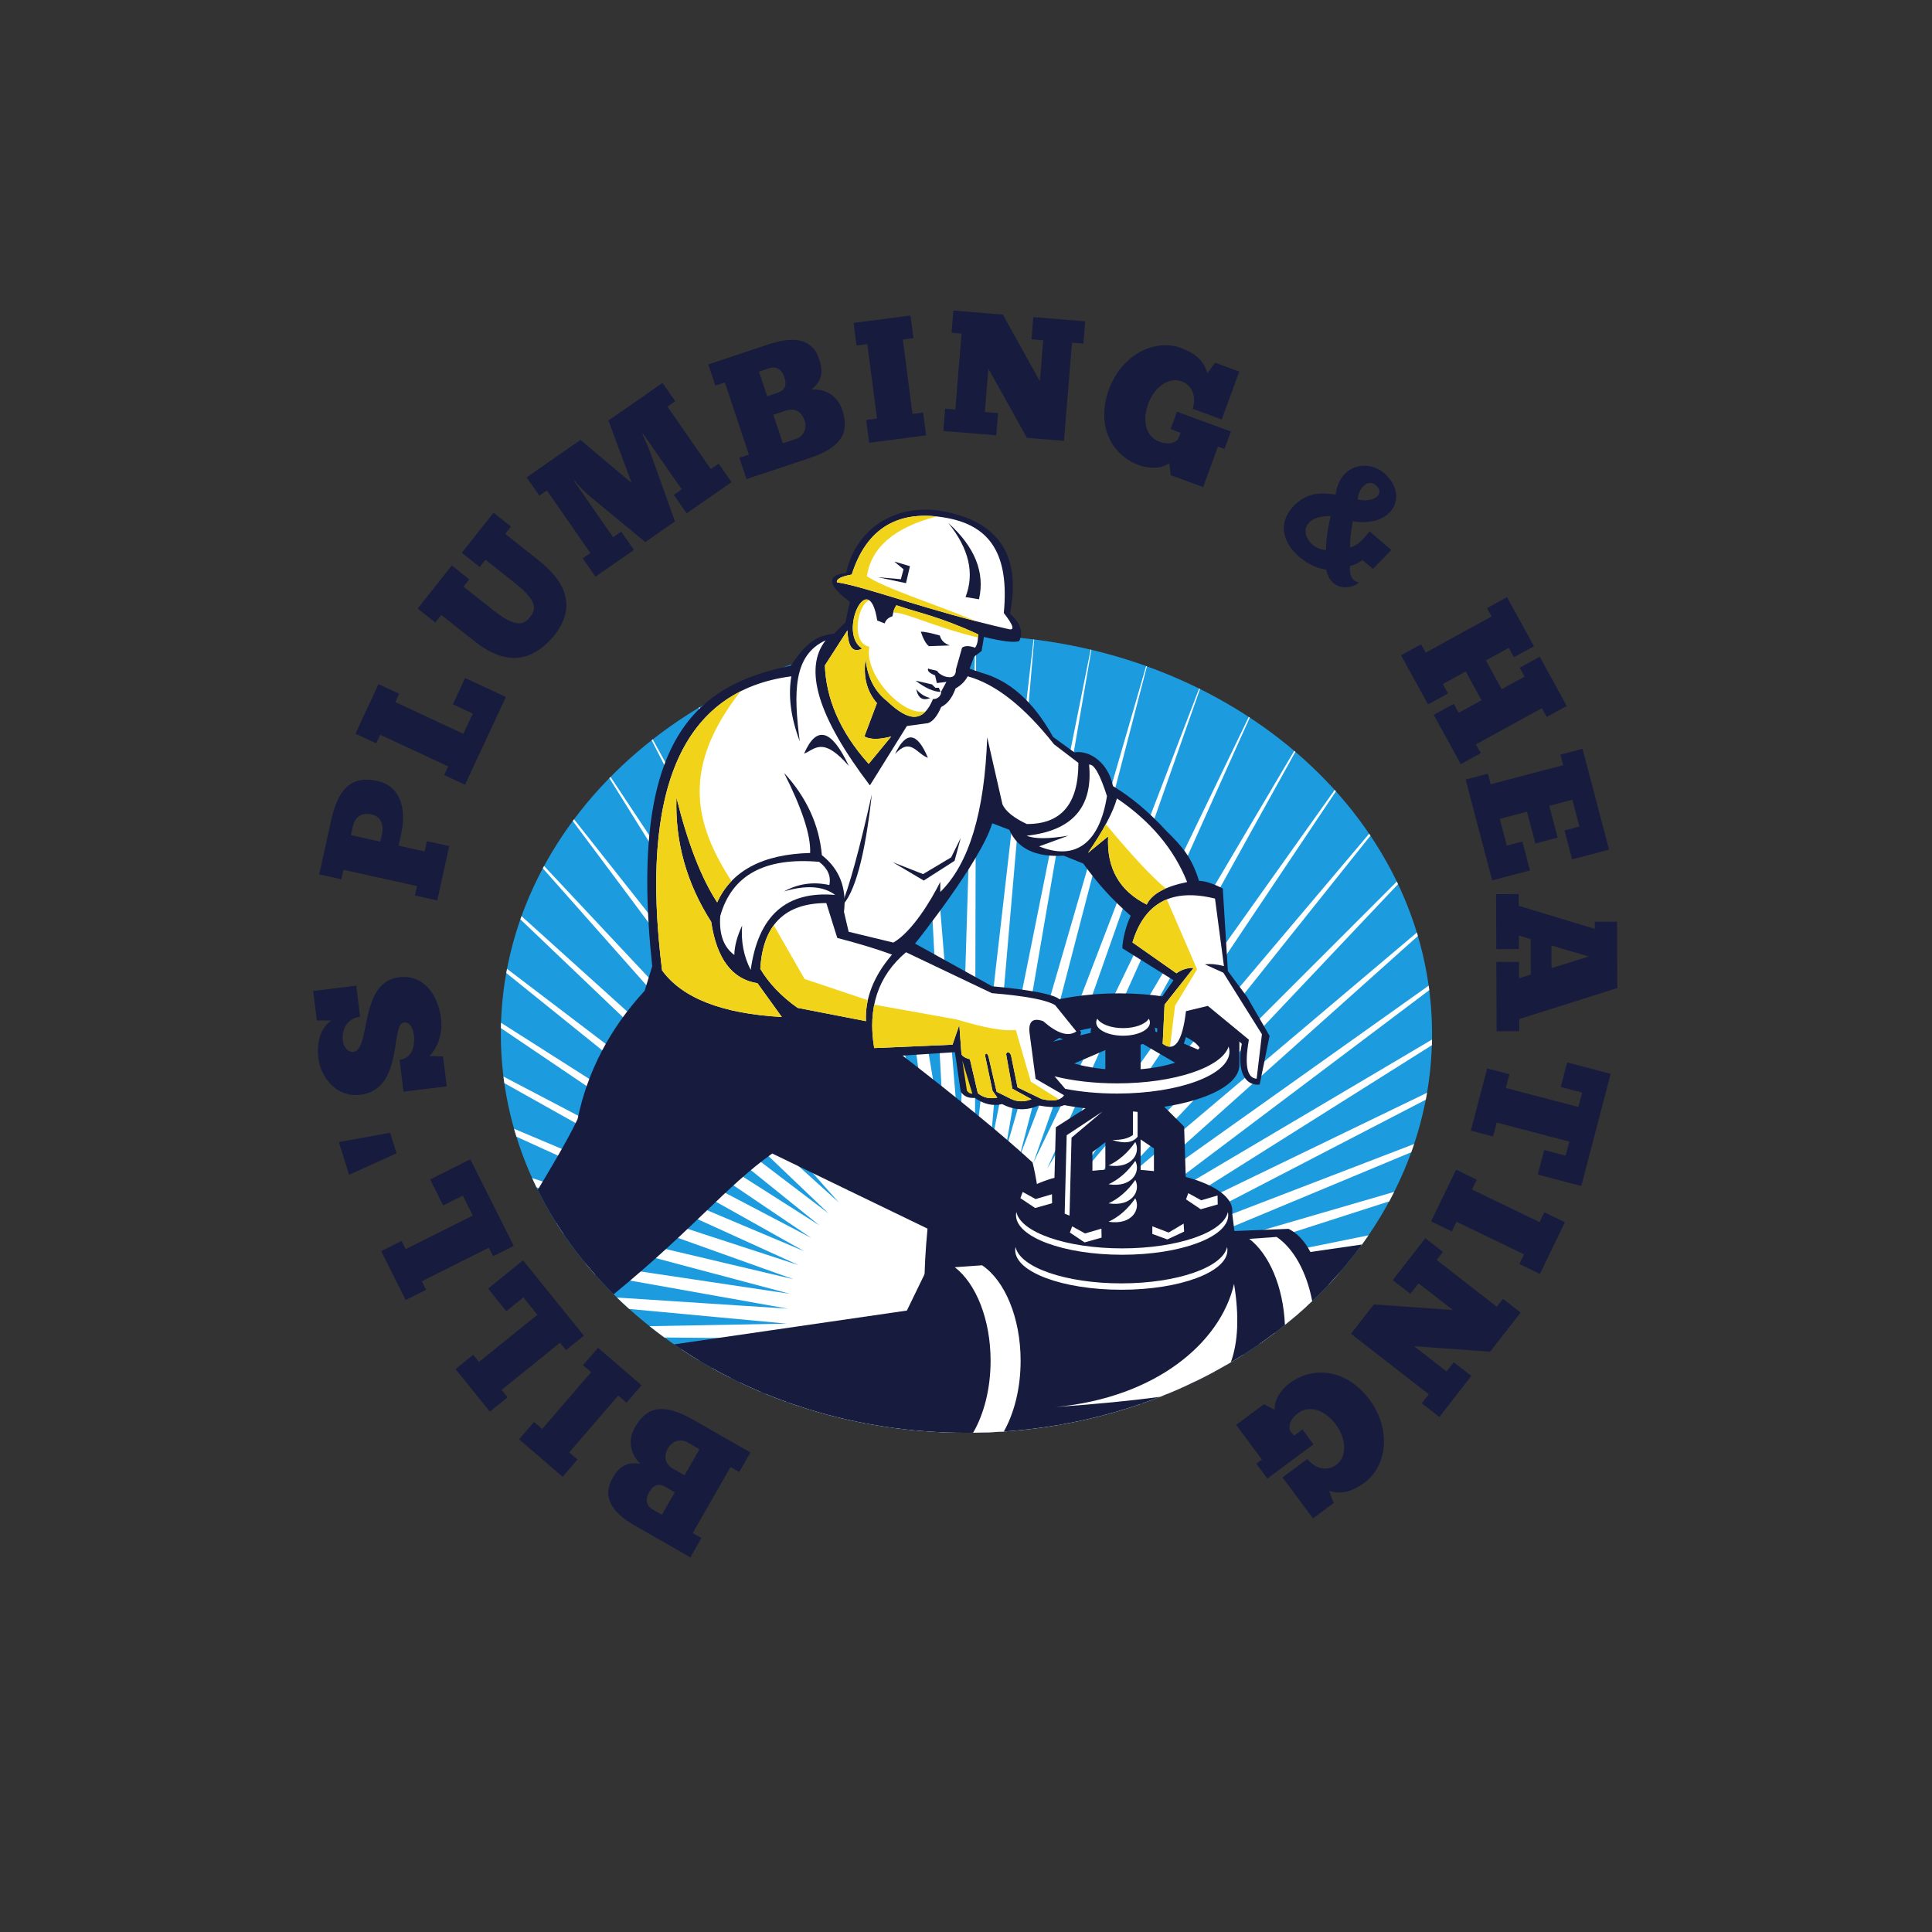<svg xmlns="http://www.w3.org/2000/svg" xmlns:xlink="http://www.w3.org/1999/xlink" width="500" zoomAndPan="magnify" viewBox="0 0 375 375" height="500" preserveAspectRatio="xMidYMid meet" version="1.0"><rect x="0" y="0" width="375" height="375" fill="#333333" stroke="none"/><defs><g/><clipPath id="4534b77a4c"><path d="M 97.223 123 L 277.973 123 L 277.973 278.129 L 97.223 278.129 Z M 97.223 123 " clip-rule="nonzero"/></clipPath><clipPath id="31635459a0"><path d="M 130 241 L 265 241 L 265 278.129 L 130 278.129 Z M 130 241 " clip-rule="nonzero"/></clipPath><clipPath id="e3bed3c310"><path d="M 185 240 L 255 240 L 255 278.129 L 185 278.129 Z M 185 240 " clip-rule="nonzero"/></clipPath></defs><g fill="#171b3e" fill-opacity="1"><g transform="translate(146.381, 282.343)"><g><path d="M -0.727 -0.418 L -11.797 -6.754 C -17.418 -9.973 -20.75 -9.48 -23.102 -5.375 C -24.719 -2.551 -23.855 -0.008 -22.094 1.777 C -24.777 1.398 -26.129 2.211 -27.531 4.656 C -29.348 7.832 -28.082 10.953 -23.246 13.723 L -12.383 19.941 L -10.23 16.184 L -11.922 15.219 L -4.586 2.402 L -2.895 3.371 Z M -17.898 11.68 L -19.734 10.629 C -20.844 9.996 -21.207 8.742 -20.441 7.402 C -19.641 6.004 -18.719 5.41 -17.176 6.293 L -15.398 7.309 Z M -10.613 -1.051 L -13.516 4.02 L -15.758 2.734 C -17.359 1.816 -17.586 0.258 -16.738 -1.23 C -15.836 -2.801 -14.168 -3.082 -12.945 -2.383 Z M -10.613 -1.051 "/></g></g></g><g fill="#171b3e" fill-opacity="1"><g transform="translate(125.152, 269.426)"><g><path d="M -15.953 17.219 L -13.062 13.863 L -14.664 12.484 L -5.152 1.453 L -3.551 2.832 L -0.637 -0.547 L -9.074 -7.824 L -11.988 -4.445 L -10.414 -3.086 L -19.926 7.945 L -21.5 6.586 L -24.395 9.941 Z M -15.953 17.219 "/></g></g></g><g fill="#171b3e" fill-opacity="1"><g transform="translate(113.856, 259.91)"><g><path d="M -18.781 14.082 L -15.332 11.301 L -16.492 9.863 L -5.16 0.715 L -4 2.152 L -0.527 -0.652 L -12.332 -15.277 L -19.121 -9.793 L -15.582 -5.406 L -12.266 -8.086 L -9.543 -4.715 L -20.879 4.434 L -21.996 3.051 L -25.441 5.832 Z M -18.781 14.082 "/></g></g></g><g fill="#171b3e" fill-opacity="1"><g transform="translate(100.089, 242.572)"><g><path d="M -21.348 9.766 L -17.387 7.777 L -18.215 6.129 L -5.195 -0.398 L -4.367 1.25 L -0.375 -0.75 L -8.801 -17.551 L -16.602 -13.641 L -14.074 -8.598 L -10.262 -10.508 L -8.32 -6.641 L -21.344 -0.113 L -22.141 -1.703 L -26.102 0.285 Z M -21.348 9.766 "/></g></g></g><g fill="#171b3e" fill-opacity="1"><g transform="translate(90.577, 222.201)"><g><path d="M -24.797 -0.52 L -22.824 5.824 L -13.609 1.664 L -14.855 -2.344 Z M -24.797 -0.52 "/></g></g></g><g fill="#171b3e" fill-opacity="1"><g transform="translate(86.813, 211.697)"><g><path d="M -0.102 -0.832 L -0.82 -6.66 L -3.43 -6.711 C -2.086 -8.164 -0.809 -10.688 -1.223 -14.051 C -1.711 -18.016 -4.176 -22.648 -9.371 -22.008 C -17.199 -21.043 -14.777 -7.953 -18.207 -7.531 C -19.371 -7.387 -20.137 -8.645 -20.254 -9.609 C -20.543 -11.941 -19.383 -14.047 -16.918 -14.352 L -17.66 -20.379 L -26.02 -19.348 L -25.312 -13.621 L -22.477 -13.633 C -24.809 -11.992 -25.359 -9.051 -25.016 -6.25 C -24.613 -2.988 -21.805 1.402 -16.875 0.793 C -8.383 -0.254 -11.059 -12.906 -8.461 -13.227 C -7.062 -13.398 -6.59 -11.766 -6.445 -10.602 C -6.34 -9.195 -6.461 -6.34 -9.258 -5.996 L -8.496 0.199 Z M -0.102 -0.832 "/></g></g></g><g fill="#171b3e" fill-opacity="1"><g transform="translate(84.506, 186.065)"><g/></g></g><g fill="#171b3e" fill-opacity="1"><g transform="translate(84.688, 175.592)"><g><path d="M -22.727 -5.875 L -18.434 -4.93 L -18.027 -6.762 L -3.738 -3.609 L -4.145 -1.773 L 0.18 -0.82 L 2.512 -11.371 L -1.816 -12.328 L -2.258 -10.328 L -7.336 -11.449 L -6.785 -13.938 C -5.754 -18.625 -7.047 -23.035 -11.375 -23.992 C -15.109 -24.816 -18.703 -24.098 -20.383 -16.492 Z M -16.578 -13.488 L -16.215 -15.129 C -15.797 -17.027 -14.496 -17.941 -12.562 -17.516 C -10.824 -17.133 -10.133 -15.605 -10.551 -13.703 L -10.875 -12.23 Z M -16.578 -13.488 "/></g></g></g><g fill="#171b3e" fill-opacity="1"><g transform="translate(89.897, 153.078)"><g><path d="M -20.906 -10.672 L -16.891 -8.801 L -16.113 -10.473 L -2.91 -4.32 L -3.691 -2.645 L 0.355 -0.762 L 8.297 -17.793 L 0.387 -21.48 L -1.996 -16.371 L 1.867 -14.57 L 0.039 -10.645 L -13.164 -16.801 L -12.41 -18.414 L -16.426 -20.285 Z M -20.906 -10.672 "/></g></g></g><g fill="#171b3e" fill-opacity="1"><g transform="translate(99.145, 133.079)"><g><path d="M -18.078 -14.961 L -14.656 -12.25 L -13.492 -13.723 L -6.992 -8.578 C -1.02 -3.848 4.02 -4.48 8.387 -9.668 C 12.305 -14.617 11.551 -19.449 5.316 -24.387 L -1.078 -29.449 L 0.047 -30.871 L -3.348 -33.559 L -9.516 -25.773 L -6.039 -23.023 L -4.914 -24.441 L 0.66 -20.023 C 5.188 -16.441 4.984 -14.891 3.715 -13.285 C 2.379 -11.602 0.734 -11.363 -3.5 -14.715 L -9.184 -19.215 L -8.059 -20.637 L -11.453 -23.324 Z M -18.078 -14.961 "/></g></g></g><g fill="#171b3e" fill-opacity="1"><g transform="translate(114.89, 112.412)"><g><path d="M 9.91 -28.258 L 11.039 -26.633 L 17.438 -17.43 L 15.895 -16.355 L 18.383 -12.773 L 27.094 -18.824 L 24.602 -22.406 L 23.086 -21.355 L 14.66 -33.48 L 16.176 -34.535 L 13.707 -38.09 L 3.207 -30.793 L 7.723 -18.648 L -2.223 -27.02 L -12.668 -19.762 L -10.199 -16.207 L -8.738 -17.223 L -0.293 -5.066 L -1.781 -4.035 L 0.688 -0.48 L 8.156 -5.668 L 5.688 -9.223 L 4.117 -8.133 L -3.43 -18.992 L -3.316 -19.066 C -2.277 -17.746 -0.828 -16.426 -0.363 -16.051 L 10.363 -7.199 L 16.121 -11.203 L 11.566 -23.934 C 11.32 -24.703 10.441 -26.789 9.801 -28.184 Z M 9.91 -28.258 "/></g></g></g><g fill="#171b3e" fill-opacity="1"><g transform="translate(144.092, 93.257)"><g><path d="M 0.797 -0.266 L 12.898 -4.289 C 19.043 -6.332 20.902 -9.145 19.41 -13.633 C 18.383 -16.723 15.91 -17.777 13.406 -17.648 C 15.477 -19.398 15.773 -20.949 14.883 -23.625 C 13.73 -27.094 10.559 -28.234 5.273 -26.477 L -6.605 -22.523 L -5.242 -18.418 L -3.395 -19.031 L 1.266 -5.02 L -0.582 -4.406 Z M 3.23 -21.129 L 5.238 -21.797 C 6.445 -22.199 7.625 -21.633 8.113 -20.168 C 8.621 -18.641 8.449 -17.559 6.762 -16.996 L 4.82 -16.352 Z M 7.859 -7.211 L 6.016 -12.754 L 8.469 -13.566 C 10.219 -14.148 11.535 -13.277 12.074 -11.656 C 12.648 -9.934 11.742 -8.504 10.406 -8.059 Z M 7.859 -7.211 "/></g></g></g><g fill="#171b3e" fill-opacity="1"><g transform="translate(167.872, 86.048)"><g><path d="M -2.195 -23.371 L -1.625 -18.977 L 0.473 -19.25 L 2.352 -4.809 L 0.258 -4.535 L 0.832 -0.109 L 11.883 -1.547 L 11.305 -5.973 L 9.242 -5.703 L 7.363 -20.148 L 9.426 -20.414 L 8.852 -24.809 Z M -2.195 -23.371 "/></g></g></g><g fill="#171b3e" fill-opacity="1"><g transform="translate(182.265, 83.585)"><g><path d="M 28.02 -16.898 L 28.371 -21.215 L 18.305 -22.039 L 17.949 -17.723 L 20.227 -17.539 L 19.574 -9.578 L 12.383 -22.523 L 2.785 -23.309 L 2.43 -18.996 L 4.371 -18.836 L 3.164 -4.086 L 1.191 -4.246 L 0.836 0.07 L 11.105 0.91 L 11.457 -3.406 L 8.883 -3.617 L 9.574 -12.047 L 17.059 1.398 L 24.25 1.984 L 25.812 -17.078 Z M 28.02 -16.898 "/></g></g></g><g fill="#171b3e" fill-opacity="1"><g transform="translate(210.809, 86.189)"><g><path d="M 16.41 6.035 L 22.711 8.352 L 25.605 0.477 L 26.867 0.938 L 28.105 -2.434 L 17.648 -6.277 L 16.41 -2.906 L 18.328 -2.199 L 17.844 -0.879 C 17.07 -0.23 16.047 0.215 14.254 -0.445 C 11.512 -1.453 10.887 -4.613 12.066 -7.828 C 13.227 -10.977 16.008 -13.102 18.559 -12.164 C 20.418 -11.48 21.523 -9.43 20.68 -6.844 L 26.32 -4.77 L 29.734 -14.062 L 25.043 -15.789 L 23.547 -13.762 C 23.227 -14.453 22.945 -16.988 18.375 -18.668 C 13.465 -20.473 6.969 -17.496 4.445 -10.629 C 1.941 -3.828 4.746 2.066 10.258 4.094 C 12.684 4.984 15.043 4.602 16.164 3.691 Z M 16.41 6.035 "/></g></g></g><g fill="#171b3e" fill-opacity="1"><g transform="translate(236.604, 96.723)"><g/></g></g><g fill="#171b3e" fill-opacity="1"><g transform="translate(245.795, 101.64)"><g><path d="M 24.25 5.121 L 20.711 8.762 C 20.102 8.238 19.402 7.766 18.684 7.059 C 17.938 7.613 17.156 8.004 16.223 8.215 C 16.125 9.77 16.438 11.105 17.957 11.395 C 16.949 12.566 12.621 13.531 11.609 8.895 C 7.516 8.602 0.098 2.609 5.027 -3.109 C 8.027 -6.594 11.699 -5.867 13.453 -5.641 C 14.266 -11.676 19.828 -12.422 22.828 -9.836 C 27.836 -5.52 24.523 0.84 16.789 -0.465 C 16.297 2.168 16.199 3.77 16.242 4.645 C 17.891 4.117 18.367 3.465 20.055 1.508 Z M 17.762 -4.676 C 21.098 -3.973 23.047 -5.926 21.316 -7.418 C 19.438 -9.035 17.691 -6.242 17.762 -4.676 Z M 12.477 -1.477 C 4.91 -1.484 7.418 5.016 11.59 5.109 C 11.566 2.875 12.082 0.219 12.477 -1.477 Z M 12.477 -1.477 "/></g></g></g><g fill="#171b3e" fill-opacity="1"><g transform="translate(264.501, 118.842)"><g/></g></g><g fill="#171b3e" fill-opacity="1"><g transform="translate(271.539, 126.459)"><g><path d="M 20.969 -10.555 L 17.086 -8.422 L 17.973 -6.805 L 5.176 0.223 L 4.285 -1.395 L 0.402 0.734 L 5.637 10.266 L 9.52 8.137 L 8.52 6.312 L 12.961 3.871 L 16.027 9.461 L 11.586 11.902 L 10.633 10.164 L 6.75 12.297 L 12 21.859 L 15.883 19.727 L 14.945 18.02 L 27.742 10.996 L 28.68 12.703 L 32.562 10.57 L 27.316 1.008 L 23.43 3.141 L 24.383 4.875 L 19.941 7.316 L 16.875 1.727 L 21.316 -0.715 L 22.316 1.109 L 26.199 -1.023 Z M 20.969 -10.555 "/></g></g></g><g fill="#171b3e" fill-opacity="1"><g transform="translate(284.267, 150.503)"><g><path d="M 22.898 -5.156 L 18.617 -4.031 L 19.152 -1.984 L 5.066 1.719 L 4.531 -0.324 L 0.215 0.812 L 5.363 20.383 L 12.699 18.453 L 11.219 12.836 L 8.203 13.633 L 6.836 8.438 L 12.125 7.047 L 13.75 13.215 L 18.066 12.078 L 16.441 5.91 L 20.922 4.734 L 22.289 9.926 L 19.398 10.688 L 20.875 16.301 L 28.051 14.414 Z M 22.898 -5.156 "/></g></g></g><g fill="#171b3e" fill-opacity="1"><g transform="translate(290.383, 173.052)"><g><path d="M 0.113 27.117 L 4.508 27.098 L 4.5 24.75 L 23.535 18.73 L 23.484 5.844 L 19.152 5.859 L 19.16 7.238 L 4.406 2.766 L 4.398 0.484 L 0.004 0.504 L 0.047 11.176 L 4.441 11.156 L 4.434 8.539 L 6.719 9.234 L 6.746 16.113 L 4.465 16.828 L 4.453 13.641 L 0.059 13.66 Z M 10.75 10.461 L 18.008 12.609 L 10.766 14.855 Z M 10.75 10.461 "/></g></g></g><g fill="#171b3e" fill-opacity="1"><g transform="translate(290.065, 201.991)"><g><path d="M 16.859 28.215 L 22.566 6.434 L 14.125 4.219 L 12.875 8.992 L 17.031 10.082 L 16.297 12.875 L 2.207 9.184 L 2.906 6.52 L -1.41 5.391 L -4.574 17.465 L -0.258 18.598 L 0.449 15.902 L 14.539 19.594 L 13.824 22.32 L 9.668 21.23 L 8.418 26.004 Z M 16.859 28.215 "/></g></g></g><g fill="#171b3e" fill-opacity="1"><g transform="translate(282.985, 226.282)"><g><path d="M 20.758 10.957 L 16.77 9.031 L 15.852 10.934 L 2.734 4.602 L 3.656 2.695 L -0.363 0.754 L -5.211 10.789 L -1.191 12.73 L -0.285 10.855 L 12.828 17.191 L 11.922 19.066 L 15.914 20.992 Z M 20.758 10.957 "/></g></g></g><g fill="#171b3e" fill-opacity="1"><g transform="translate(277.167, 239.674)"><g><path d="M -1.199 32.699 L 2.219 35.355 L 8.422 27.383 L 5.004 24.727 L 3.602 26.527 L -2.703 21.621 L 12.066 22.695 L 17.98 15.09 L 14.562 12.434 L 13.367 13.969 L 1.688 4.883 L 2.902 3.32 L -0.516 0.664 L -6.84 8.793 L -3.422 11.453 L -1.836 9.414 L 4.84 14.605 L -10.508 13.512 L -14.938 19.207 L 0.16 30.949 Z M -1.199 32.699 "/></g></g></g><g fill="#171b3e" fill-opacity="1"><g transform="translate(259.357, 262.136)"><g><path d="M -14.035 10.43 L -19.422 14.434 L -14.418 21.168 L -15.496 21.969 L -13.352 24.852 L -4.41 18.203 L -6.551 15.32 L -8.195 16.543 L -9.035 15.41 C -9.152 14.41 -8.965 13.312 -7.43 12.172 C -5.086 10.43 -2.098 11.637 -0.059 14.383 C 1.945 17.078 2.199 20.57 0.016 22.191 C -1.574 23.371 -3.895 23.172 -5.598 21.051 L -10.418 24.633 L -4.512 32.582 L -0.5 29.598 L -1.375 27.238 C -0.625 27.348 1.652 28.5 5.559 25.598 C 9.762 22.477 10.824 15.41 6.461 9.539 C 2.137 3.723 -4.328 2.84 -9.043 6.344 C -11.117 7.883 -12.086 10.07 -11.938 11.504 Z M -14.035 10.43 "/></g></g></g><g fill="#171b3e" fill-opacity="1"><g transform="translate(236.42, 277.953)"><g/></g></g><g clip-path="url(#4534b77a4c)"><path fill="#1c9cdf" d="M 97.211 200.707 C 97.211 157.961 137.672 123.309 187.586 123.309 C 237.5 123.309 277.961 157.961 277.961 200.707 C 277.961 243.453 237.5 278.105 187.586 278.105 C 137.672 278.105 97.211 243.453 97.211 200.707 " fill-opacity="1" fill-rule="nonzero"/><path fill="#ffffff" d="M 152.973 272.227 L 155.324 271.129 L 152.535 272.07 C 151.184 271.582 149.852 271.066 148.535 270.527 L 154.328 268.391 L 147.473 270.082 C 146.164 269.527 144.871 268.941 143.598 268.332 L 153.562 265.586 L 141.809 267.457 C 140.574 266.832 139.359 266.188 138.164 265.516 L 153.035 262.723 L 135.594 264.02 C 134.469 263.344 133.363 262.645 132.281 261.926 L 152.75 259.824 L 128.949 259.605 C 127.973 258.891 127.016 258.16 126.074 257.41 L 152.711 256.918 L 122.125 254.066 C 121.32 253.344 120.531 252.605 119.758 251.855 L 152.914 254.012 L 115.445 247.332 C 114.824 246.629 114.215 245.914 113.617 245.188 L 153.359 251.137 L 109.312 239.418 C 108.867 238.758 108.43 238.094 108.008 237.422 L 154.047 248.309 L 104.125 230.449 C 103.836 229.855 103.559 229.262 103.289 228.664 L 154.969 245.547 L 100.234 220.629 C 100.078 220.117 99.926 219.609 99.777 219.094 L 156.117 242.871 L 97.891 210.234 C 97.828 209.812 97.773 209.387 97.719 208.957 L 157.488 240.301 L 97.223 199.555 C 97.227 199.207 97.234 198.863 97.246 198.52 L 159.066 237.855 L 98.266 188.859 C 98.312 188.59 98.363 188.32 98.414 188.051 L 160.848 235.547 L 101.004 178.445 L 101.227 177.824 L 162.816 233.398 L 105.359 168.547 L 105.605 168.086 L 164.957 231.422 L 111.172 159.363 L 111.422 159.027 L 167.254 229.629 L 118.273 151.035 L 118.508 150.797 L 169.695 228.035 L 126.48 143.68 L 126.695 143.512 L 172.262 226.652 L 135.613 137.379 L 135.805 137.266 L 174.938 225.488 L 145.504 132.191 L 145.672 132.117 L 177.699 224.551 L 155.98 128.172 L 156.129 128.125 L 180.531 223.844 L 166.883 125.348 L 167.02 125.32 L 183.41 223.379 L 178.055 123.734 L 178.184 123.723 L 186.32 223.156 L 189.344 123.32 L 189.469 123.324 L 189.238 223.176 L 200.609 124.105 L 200.734 124.121 L 192.141 223.441 L 211.699 126.094 L 211.836 126.125 L 195.016 223.945 L 222.465 129.281 L 222.617 129.336 L 197.836 224.688 L 232.75 133.648 L 232.922 133.734 L 200.586 225.664 L 242.387 139.152 L 242.582 139.281 L 203.242 226.867 L 251.211 145.738 L 251.434 145.926 L 205.789 228.289 L 259.059 153.328 L 259.301 153.594 L 208.211 229.914 L 265.75 161.828 L 266.004 162.199 L 210.484 231.738 L 271.121 171.109 L 271.359 171.613 L 212.598 233.746 L 275.012 181.008 L 275.211 181.68 L 214.531 235.922 L 277.305 191.312 C 277.344 191.605 277.383 191.895 277.422 192.184 L 216.281 238.254 L 277.953 201.773 C 277.949 202.137 277.941 202.504 277.93 202.871 L 217.828 240.719 L 276.988 212.105 C 276.91 212.555 276.828 213.004 276.742 213.449 L 219.16 243.309 L 274.48 222.051 C 274.301 222.586 274.117 223.121 273.926 223.648 L 220.273 246 L 270.602 231.348 C 270.293 231.965 269.973 232.574 269.648 233.18 L 221.156 248.773 L 265.621 239.777 C 265.152 240.457 264.676 241.133 264.188 241.801 L 221.801 251.613 L 259.871 247.172 C 259.234 247.898 258.582 248.613 257.918 249.32 L 222.207 254.492 L 253.707 253.469 C 252.902 254.211 252.074 254.941 251.234 255.656 L 222.371 257.402 L 247.465 258.68 C 246.496 259.414 245.516 260.129 244.512 260.824 L 222.293 260.309 L 241.398 262.895 C 240.301 263.594 239.184 264.27 238.051 264.926 L 221.965 263.203 L 235.688 266.246 C 234.492 266.887 233.277 267.512 232.047 268.109 L 221.398 266.055 L 230.438 268.871 C 229.176 269.453 227.898 270.008 226.602 270.543 L 220.594 268.852 L 225.676 270.918 C 224.379 271.434 223.066 271.922 221.738 272.391 L 219.559 271.574 L 221.398 272.508 C 210.953 276.117 199.543 278.105 187.586 278.105 C 175.324 278.105 163.637 276.012 152.973 272.227 " fill-opacity="1" fill-rule="nonzero"/></g><g clip-path="url(#31635459a0)"><path fill="#171b3e" d="M 130.832 260.941 L 264.367 241.555 C 248.414 263.5 219.992 278.105 187.586 278.105 C 166.09 278.105 146.344 271.676 130.832 260.941 " fill-opacity="1" fill-rule="nonzero"/></g><path fill="#171b3e" d="M 149.891 223.895 C 145.391 227.098 141.547 230.785 136.871 235.27 L 110.352 220.66 C 111.094 219.293 111.68 218.141 112.109 217.207 C 114.035 207.938 118.371 199.641 125.121 192.316 L 126.594 187.543 C 121.82 142.863 135.523 132.895 153.473 129.207 C 156.867 124.301 158.52 123.5 161.914 122.969 L 164.105 120.781 L 164.961 116.812 C 160.59 113.555 160.348 111.68 164.242 111.188 C 166.176 102.328 174.258 97.41 183.559 99.328 C 191.027 100.871 198.781 105.273 196.035 119.129 C 198.07 120.91 198.668 122.68 197.824 124.434 C 196.891 124.777 194.609 124.508 190.984 123.633 L 190.531 126.355 L 189.059 127.473 L 188.207 129.789 L 190.531 130.59 C 196.047 132.121 200.668 136.27 204.398 143.035 L 208.512 146.023 C 211.73 145.547 215.203 148.301 216.02 152.578 C 219.484 154.645 222.914 157.516 226.305 161.188 C 229.469 164.344 231.242 166.227 232.73 170.977 C 233.863 170.977 235.398 171.469 237.34 172.453 L 238.332 188.477 L 242.062 193.512 L 246.426 201.059 L 244.5 210.516 C 241.715 210.809 239.977 208.004 241.035 202.594 L 234.801 196.953 L 230.555 197.938 C 230.605 203.645 227.672 206.84 224.879 203.871 L 224.535 201.684 L 224.879 194.422 L 227.777 190.262 L 217.848 184.062 C 217.855 182.5 218.551 179.629 219.469 177.758 C 215.766 174.496 213.312 171.809 210.25 167.609 L 206.453 166.09 C 201.012 166.41 197.492 164.73 195.902 161.055 L 192.59 159.801 C 190.395 167.215 177.613 183.152 177.613 183.152 L 192.586 191.441 C 192.586 191.441 203.434 192.316 205.5 193.855 C 207.809 196.547 208.949 198.84 209.848 200.391 C 209.395 202.375 207.621 202.555 204.531 200.922 C 199.75 201.547 207.793 213.504 207.793 213.504 C 206.969 214.84 204.91 215.199 201.621 214.57 C 199.254 215.629 196.883 215.539 194.512 214.301 C 192.758 214.738 190.984 214.336 189.195 213.102 C 187.93 213.191 187.023 212.773 186.469 211.852 L 185.348 204.227 L 175.195 204.895 C 186.277 213.449 194.684 220.359 200.418 225.629 C 201.801 231.145 202.754 240.617 203.277 254.039 L 180.031 256.543 C 179.246 252.754 179.246 246.73 180.031 238.477 L 149.891 223.895 " fill-opacity="1" fill-rule="evenodd"/><path fill="#171b3e" d="M 256.125 250.254 C 255.945 244.863 253.555 240.23 250.098 238.516 L 239.602 238.941 L 239.051 234.555 L 196.168 234.953 L 196.168 245.48 L 194.645 245.48 L 191.117 242.578 L 181.5 243.109 L 175.648 255.156 L 256.125 250.254 " fill-opacity="1" fill-rule="evenodd"/><path fill="#171b3e" d="M 196.219 234.969 C 196.219 230.547 205.836 226.961 217.703 226.961 C 229.566 226.961 239.184 230.547 239.184 234.969 C 239.184 239.395 229.566 242.98 217.703 242.98 C 205.836 242.98 196.219 239.395 196.219 234.969 " fill-opacity="1" fill-rule="nonzero"/><path fill="#171b3e" d="M 193.828 201.52 C 193.828 196.707 204.289 192.809 217.195 192.809 C 230.102 192.809 240.562 196.707 240.562 201.52 L 240.562 206.742 C 240.562 211.555 230.102 215.453 217.195 215.453 C 204.289 215.453 193.828 211.555 193.828 206.742 Z M 232.844 203.359 C 231.207 200.883 225.211 199.047 218.066 199.047 C 210.918 199.047 204.926 200.883 203.289 203.359 C 204.926 205.836 210.918 207.672 218.066 207.672 C 225.211 207.672 231.207 205.836 232.844 203.359 " fill-opacity="1" fill-rule="nonzero"/><path fill="#171b3e" d="M 214.551 201.984 L 221.391 201.984 L 221.391 236.555 L 214.551 236.555 L 214.551 201.984 " fill-opacity="1" fill-rule="nonzero"/><path fill="#171b3e" d="M 214.949 212.383 L 204.934 218.805 L 204.531 233.969 L 207.258 235.891 L 212.039 234.957 L 212.039 223.629 L 216.02 220.59 L 220.535 220.59 L 223.98 222.91 L 223.98 232.902 L 226.305 234.422 L 230.285 232.504 L 229.836 218.672 L 223.262 212.117 L 214.949 212.383 " fill-opacity="1" fill-rule="evenodd"/><path fill="#ffffff" d="M 189.848 123.117 C 189.863 124.32 189.668 125.188 189.262 125.719 C 188.125 125.309 187.285 125.309 186.734 125.719 L 185.547 129.922 C 185.547 131.297 184.789 131.746 183.273 131.258 C 182.477 130.902 182.031 130.562 181.938 130.242 C 181.441 130.02 180.559 129.98 180.16 129.754 C 179.938 130.203 180.383 130.648 181.5 131.094 L 181.84 132.582 L 183.691 132.359 L 182.688 134.211 C 182.707 135.156 181.852 135.738 181.094 135.684 C 179.203 140.199 176.551 140.23 172.152 136.062 C 169.723 134.137 168.348 131.414 168.02 127.906 C 167.504 131.309 168.234 134.164 170.211 136.48 L 167.77 142.953 C 168.91 143.566 170.648 143.566 172.988 142.953 L 168.609 148.27 C 162.816 141.824 160.328 135.324 160.109 129.156 L 164.492 122.352 C 164.605 125.625 165.559 126.805 167.352 125.887 C 162.527 122.945 168.633 109.797 170.266 120.438 L 171.715 121.004 C 171.988 120.211 172.504 119.879 173.238 119.594 C 173.414 118.465 173.625 118.008 174.008 117.48 C 178.391 118.996 182.207 119.602 189.848 123.117 " fill-opacity="1" fill-rule="evenodd"/><path fill="#ffffff" d="M 195.738 122.105 C 180.059 118.555 168.23 113.898 162.449 113.023 C 162.324 112.383 163.285 111.883 165.324 111.52 C 168.207 102.422 174.473 98.785 183.844 100.543 C 192.262 102.121 195.922 107.688 194.836 118.98 C 196.723 121.395 197.023 122.438 195.738 122.105 " fill-opacity="1" fill-rule="evenodd"/><path fill="#ffffff" d="M 160.258 124.289 C 153.941 127.16 154.012 134.398 155.227 143.875 C 153.496 139.289 152.953 135.09 153.598 131.273 C 132.477 134.031 124.113 153.059 128.508 188.352 C 132.43 193.742 140.18 196.758 151.75 197.398 L 147.027 190.84 C 142.109 190.09 139.117 186.117 138.043 178.926 C 133.258 171.43 131.012 163.391 131.297 154.801 C 133.488 163.66 136.125 170.445 139.203 175.152 C 142 169.012 148.016 165.812 157.246 165.559 C 157.402 162.203 155.715 157.02 152.18 150.004 C 156.551 154.762 159 160.09 159.523 165.984 C 162.941 168.672 164.371 172.34 163.816 176.996 L 164.723 180.855 L 173.402 182.953 C 177.02 180.855 180.652 174.891 182.508 171.172 L 182.508 173.137 C 188.078 167.684 191.113 157.672 191.613 143.105 L 194.578 156.133 C 195.199 157.484 196.777 158.754 199.301 159.941 C 205.992 159.98 209.332 156.027 209.312 148.074 L 204.59 144.473 C 198.828 137.164 193.242 132.762 187.832 131.273 C 187.309 132.254 186.52 133.039 185.469 133.633 C 184.84 135.43 183.91 136.629 182.68 137.234 C 181.93 138.984 181.086 140.023 180.145 140.359 L 176.023 140.922 L 168.848 152.445 C 158.77 139.191 155.906 129.809 160.258 124.289 " fill-opacity="1" fill-rule="evenodd"/><path fill="#171b3e" d="M 184.051 101.496 C 188.082 106.484 189.199 111.281 187.406 115.891 L 190.023 116.32 C 191.211 111.102 189.219 106.16 184.051 101.496 " fill-opacity="1" fill-rule="evenodd"/><path fill="#171b3e" d="M 170.391 112.035 L 175.852 113.195 L 176.621 109.898 L 173.574 108.992 L 175.371 110.496 L 174.859 112.426 L 170.391 112.035 " fill-opacity="1" fill-rule="evenodd"/><path fill="#171b3e" d="M 178.727 122.617 C 179.316 122.578 180.551 122.824 182.422 123.352 C 182.648 124.262 183.293 124.902 184.355 125.281 L 180.301 125.422 C 179.746 125.012 179.223 124.074 178.727 122.617 " fill-opacity="1" fill-rule="evenodd"/><path fill="#171b3e" d="M 182.562 134.305 L 182.23 133.5 L 181.555 133.5 L 180.898 132.844 L 177.719 132.117 C 179.535 133.52 181.152 134.246 182.562 134.305 " fill-opacity="1" fill-rule="evenodd"/><path fill="#171b3e" d="M 180.57 135.488 C 179.09 136.078 178.184 135.504 177.852 133.762 C 178.566 134.648 179.473 135.223 180.57 135.488 " fill-opacity="1" fill-rule="evenodd"/><path fill="#171b3e" d="M 164.77 148.684 C 161.391 141.512 158.492 140.715 156.074 146.281 C 158.133 145.496 159.648 142.785 164.77 148.684 " fill-opacity="1" fill-rule="evenodd"/><path fill="#171b3e" d="M 173.73 146.348 C 175.883 141.824 178.008 142.07 180.109 147.09 C 177.852 146.281 176.781 143.047 173.73 146.348 " fill-opacity="1" fill-rule="evenodd"/><path fill="#171b3e" d="M 169.219 154.172 C 167.898 166.219 165.906 173.504 163.238 176.023 C 164.852 172.078 166.844 164.793 169.219 154.172 " fill-opacity="1" fill-rule="evenodd"/><path fill="#171b3e" d="M 186.48 162.648 L 185.277 167.086 L 179.301 170.914 L 173.27 167.348 L 179.168 169.664 L 184.621 166.41 L 186.48 162.648 " fill-opacity="1" fill-rule="evenodd"/><path fill="#ffffff" d="M 160.391 175.285 L 162.516 182.055 C 166.672 183.133 170.211 184.211 173.141 185.289 C 169.57 189.473 167.883 193.777 168.082 198.207 L 154.805 195.625 C 151.672 193.402 149.262 190.883 147.574 188.066 C 148.051 179.551 152.32 175.289 160.391 175.285 " fill-opacity="1" fill-rule="evenodd"/><path fill="#ffffff" d="M 158.988 167.281 C 148.414 166.367 142.02 169.875 139.797 177.816 C 139.551 181.34 140.461 183.855 142.531 185.355 C 142.562 183.656 143.066 181.758 144.047 179.656 C 143.801 182.734 144.352 185.605 145.711 188.266 C 147.16 177.734 152.625 172.879 162.102 173.707 C 159.801 171.969 156.484 171.742 152.152 173.031 C 154.922 171.512 157.867 171.098 160.98 171.785 C 161.328 170.055 160.664 168.555 158.988 167.281 " fill-opacity="1" fill-rule="evenodd"/><path fill="#ffffff" d="M 175.855 184.832 C 170.426 189.422 168.363 195.621 169.68 203.43 L 184.883 202.773 L 186.203 198.93 L 186.613 204.566 C 186.715 204.969 187.262 205.32 188.262 205.617 L 189.793 212.184 C 190.855 213.062 192.117 213.348 193.582 213.043 L 192.645 211.715 L 191.195 204.844 C 191.363 204.32 191.582 204.379 191.852 205.023 L 193.449 211.91 L 196.219 213.293 C 197.504 213.898 198.84 213.918 200.219 213.355 L 196.496 211.32 L 195.285 204.598 C 195.527 204.07 195.84 204.121 196.219 204.746 L 197.504 211.055 L 202.148 213.309 C 204.391 213.855 205.852 213.613 206.531 212.586 L 201.012 209.395 L 199.824 200.391 C 199.613 198.238 200.496 197.508 202.477 198.207 C 205.234 200.629 207.379 201.289 208.918 200.195 L 204.801 195.102 C 203.18 194.094 199.082 193.312 192.512 192.77 L 175.855 184.832 " fill-opacity="1" fill-rule="evenodd"/><path fill="#ffffff" d="M 211.391 148.414 C 212.176 156.664 208.137 161.262 199.27 162.211 C 200.789 162.848 203.48 162.848 207.352 162.211 L 201.691 164.281 C 208.91 167.203 213.469 163.418 214.859 154.516 C 213.508 150.293 212.352 148.258 211.391 148.414 " fill-opacity="1" fill-rule="evenodd"/><path fill="#ffffff" d="M 216.797 154.973 C 216.062 157.625 214.184 161.156 211.164 165.559 L 215.09 162.348 C 214.773 168.508 217.27 172.918 222.574 175.574 C 223.543 173.527 226.16 172.07 230.426 171.203 C 227.875 164.809 223.332 159.398 216.797 154.973 " fill-opacity="1" fill-rule="evenodd"/><path fill="#ffffff" d="M 216.812 212.258 C 213.188 212.258 209.766 211.926 206.758 211.344 L 204.691 208.914 C 208.156 209.777 212.328 210.281 216.812 210.281 C 227.965 210.281 237.164 207.16 238.473 203.133 C 238.578 203.457 238.633 203.789 238.633 204.121 C 238.633 208.613 228.863 212.258 216.812 212.258 " fill-opacity="1" fill-rule="nonzero"/><path fill="#171b3e" d="M 211.695 200.188 C 211.695 198.48 214.508 197.094 217.98 197.094 C 221.457 197.094 224.27 198.48 224.27 200.188 C 224.27 201.891 221.457 203.273 217.98 203.273 C 214.508 203.273 211.695 201.891 211.695 200.188 " fill-opacity="1" fill-rule="nonzero"/><path fill="#171b3e" d="M 213.129 200.145 L 202.078 202.707 L 202.93 206.137 L 206.082 207.457 L 215.602 203.367 L 213.129 200.145 " fill-opacity="1" fill-rule="evenodd"/><path fill="#171b3e" d="M 220.836 202.047 L 229.789 207.27 L 233.508 204.137 L 223.406 199.863 L 220.836 202.047 " fill-opacity="1" fill-rule="evenodd"/><path fill="#ffffff" d="M 235.832 174.414 C 227.484 172.352 222.145 175.191 219.812 182.926 L 228.348 188.914 C 229.352 188.191 230.461 187.84 231.68 187.867 L 226.043 194.992 L 225.676 202.594 C 227.996 204.312 229.504 202.203 230.195 196.266 L 234.441 195.242 L 242.406 201.801 C 241.531 206.742 242.035 209.27 243.914 209.379 L 244.938 200.75 L 237.453 188.801 L 233.871 187.184 C 234.934 187.035 236.168 187.148 237.566 187.523 L 235.832 174.414 " fill-opacity="1" fill-rule="evenodd"/><path fill="#ffffff" d="M 212.773 198.473 C 212.773 198.215 212.848 197.969 212.992 197.734 C 213.633 198.789 215.629 199.559 217.984 199.559 C 220.344 199.559 222.34 198.789 222.98 197.734 C 223.125 197.969 223.199 198.215 223.199 198.473 C 223.199 199.887 220.867 201.031 217.984 201.031 C 215.105 201.031 212.773 199.887 212.773 198.473 " fill-opacity="1" fill-rule="nonzero"/><path fill="#ffffff" d="M 220.359 221.664 C 218.91 223.75 217.18 225.27 215.172 226.211 C 219.73 226.926 221.473 223.758 220.359 221.664 " fill-opacity="1" fill-rule="evenodd"/><path fill="#ffffff" d="M 220.359 225.32 C 218.91 227.406 217.18 228.926 215.172 229.867 C 219.73 230.582 221.473 227.414 220.359 225.32 " fill-opacity="1" fill-rule="evenodd"/><path fill="#ffffff" d="M 220.359 229.023 C 218.91 231.109 217.18 232.629 215.172 233.57 C 219.73 234.285 221.473 231.117 220.359 229.023 " fill-opacity="1" fill-rule="evenodd"/><path fill="#ffffff" d="M 220.359 232.59 C 218.91 234.68 217.18 236.195 215.172 237.141 C 219.73 237.852 221.473 234.688 220.359 232.59 " fill-opacity="1" fill-rule="evenodd"/><path fill="#ffffff" d="M 213.785 238.477 L 213.816 240.219 L 210.52 241.152 L 207.66 239.234 L 208.109 238.031 L 210.609 239.414 L 213.785 238.477 " fill-opacity="1" fill-rule="evenodd"/><path fill="#ffffff" d="M 229.746 237.496 L 226.84 239.234 L 223.664 238.031 L 223.664 239.504 L 226.574 240.574 L 229.836 239.055 L 229.746 237.496 " fill-opacity="1" fill-rule="evenodd"/><path fill="#ffffff" d="M 219.91 215.73 L 219.91 220.281 C 219.031 220.973 217.691 221.301 215.887 221.262 C 218.203 222.035 219.844 221.828 220.805 220.637 L 220.805 215.82 L 219.91 215.73 " fill-opacity="1" fill-rule="evenodd"/><path fill="#ffffff" d="M 197.051 242.66 C 197.051 242.453 197.074 242.246 197.117 242.039 C 197.965 245.992 206.832 249.102 217.648 249.102 C 228.461 249.102 237.332 245.992 238.176 242.039 C 238.223 242.246 238.242 242.453 238.242 242.66 C 238.242 246.902 229.023 250.34 217.648 250.34 C 206.273 250.34 197.051 246.902 197.051 242.66 " fill-opacity="1" fill-rule="nonzero"/><path fill="#ffffff" d="M 197.207 235.871 C 197.207 235.66 197.23 235.453 197.273 235.25 C 198.121 239.203 206.988 242.309 217.805 242.309 C 228.617 242.309 237.488 239.203 238.332 235.25 C 238.379 235.453 238.398 235.66 238.398 235.871 C 238.398 240.109 229.18 243.547 217.805 243.547 C 206.43 243.547 197.207 240.109 197.207 235.871 " fill-opacity="1" fill-rule="nonzero"/><path fill="#ffffff" d="M 214.008 215.742 L 207.043 220.348 L 206.652 235.566 L 207.594 235.957 L 207.984 220.816 L 214.008 215.742 " fill-opacity="1" fill-rule="evenodd"/><path fill="#171b3e" d="M 104.371 230.949 C 106.934 226.723 108.926 223.297 110.348 220.668 C 126.812 218.016 135.648 222.887 136.859 235.277 C 132.234 239.711 126.797 244.926 119.109 251.219 C 113.051 245.199 108.055 238.371 104.371 230.949 " fill-opacity="1" fill-rule="nonzero"/><g clip-path="url(#e3bed3c310)"><path fill="#ffffff" d="M 249.402 257.168 C 249.086 249.73 246.336 243.418 242.484 240.465 L 247.785 240.086 C 251.062 242.281 253.617 246.859 254.699 252.543 C 253.012 254.148 251.242 255.691 249.402 257.168 M 192.273 264.129 C 192.273 256.062 189.422 249.113 185.324 245.969 L 190.621 245.59 C 195.004 248.527 198.102 255.723 198.102 264.129 C 198.102 269.449 196.859 274.281 194.84 277.859 C 192.871 277.992 190.883 278.074 188.879 278.098 C 190.977 274.496 192.273 269.566 192.273 264.129 M 239.531 249.199 C 240.539 255.426 240.328 260.504 238.898 264.43 C 234.578 266.984 229.984 269.23 225.164 271.117 C 219.621 271.879 212.875 272.535 204.934 273.094 C 224.285 271.289 236.898 260.66 239.531 249.199 " fill-opacity="1" fill-rule="nonzero"/></g><path fill="#f1d319" d="M 181.805 100.238 C 173.598 102.383 169.086 106.254 168.27 111.852 C 171.844 114.25 181.539 117.266 189.508 120.594 C 176.926 117.348 167.438 113.777 162.449 113.023 C 162.324 112.383 163.285 111.883 165.324 111.52 C 167.996 103.098 173.559 99.355 181.805 100.238 " fill-opacity="1" fill-rule="nonzero"/><path fill="#f1d319" d="M 168.746 116.535 C 166.555 117.102 164.965 124.789 168.746 125.539 C 167.609 130.969 175.527 139.352 179.727 138.016 C 177.953 140.012 175.582 139.312 172.152 136.062 C 169.723 134.137 168.348 131.414 168.02 127.906 C 167.504 131.309 168.234 134.164 170.211 136.48 L 167.77 142.953 C 168.91 143.566 170.648 143.566 172.988 142.953 L 168.609 148.27 C 162.816 141.824 160.328 135.324 160.109 129.156 L 164.492 122.352 C 164.605 125.625 165.559 126.805 167.352 125.887 C 163.566 123.578 166.512 114.98 168.746 116.535 " fill-opacity="1" fill-rule="nonzero"/><path fill="#f1d319" d="M 143.746 134.184 C 131.93 149.277 135.004 160.219 141.98 171.02 C 140.844 172.203 139.922 173.582 139.203 175.152 C 136.125 170.445 133.488 163.66 131.297 154.801 C 131.012 163.387 133.258 171.43 138.043 178.926 C 139.117 186.117 142.109 190.09 147.027 190.84 L 151.75 197.398 C 140.18 196.758 132.43 193.742 128.508 188.352 C 124.875 159.191 129.957 141.133 143.746 134.184 " fill-opacity="1" fill-rule="nonzero"/><path fill="#f1d319" d="M 150.184 179.586 L 156.168 190.016 L 168.438 194.141 C 168.141 195.484 168.02 196.84 168.082 198.207 L 154.805 195.625 C 151.672 193.402 149.262 190.883 147.574 188.066 C 147.773 184.492 148.645 181.664 150.184 179.586 " fill-opacity="1" fill-rule="nonzero"/><path fill="#f1d319" d="M 214.641 159.973 C 219.629 165.992 223.508 170.148 226.27 172.453 C 224.406 173.266 223.172 174.309 222.574 175.574 C 217.27 172.918 214.773 168.508 215.09 162.348 L 211.164 165.559 C 212.57 163.508 213.73 161.645 214.641 159.973 " fill-opacity="1" fill-rule="nonzero"/><path fill="#f1d319" d="M 189.832 123.738 C 181.414 121.734 175.496 118.738 173.367 118.902 C 173.523 118.246 173.715 117.883 174.008 117.48 C 178.391 118.996 182.207 119.602 189.848 123.117 C 189.852 123.336 189.844 123.539 189.832 123.738 " fill-opacity="1" fill-rule="nonzero"/><path fill="#f1d319" d="M 169.688 195.004 L 185.676 197.875 C 191.168 199.531 194.996 200.211 197.168 199.91 L 200.086 209.953 L 205.535 213.375 C 204.738 213.688 203.609 213.664 202.148 213.309 L 197.504 211.055 L 196.219 204.746 C 195.84 204.121 195.527 204.07 195.285 204.598 L 196.496 211.32 L 200.219 213.355 C 198.84 213.918 197.504 213.898 196.219 213.293 L 193.449 211.91 L 191.852 205.023 C 191.582 204.379 191.363 204.32 191.195 204.844 L 192.645 211.715 L 193.582 213.043 C 192.117 213.348 190.855 213.062 189.793 212.184 L 188.262 205.617 C 187.262 205.32 186.715 204.969 186.613 204.566 L 186.203 198.93 L 184.883 202.773 L 169.68 203.43 C 169.164 200.375 169.168 197.566 169.688 195.004 " fill-opacity="1" fill-rule="nonzero"/><path fill="#f1d319" d="M 186.789 205.879 L 187.676 211.695 C 187.953 212.102 188.305 212.301 188.734 212.285 L 186.789 205.879 " fill-opacity="1" fill-rule="evenodd"/><path fill="#f1d319" d="M 226.477 174.57 L 232.355 188.148 L 228.078 195.203 L 227.098 203.172 C 226.664 203.168 226.188 202.977 225.676 202.594 L 226.043 194.992 L 231.68 187.867 C 230.461 187.84 229.352 188.191 228.348 188.914 L 219.812 182.926 C 221.105 178.633 223.328 175.848 226.477 174.57 " fill-opacity="1" fill-rule="nonzero"/><path fill="#ffffff" d="M 204.184 231.801 L 204.211 233.543 L 200.918 234.477 L 198.059 232.559 L 198.504 231.355 L 201.008 232.738 L 204.184 231.801 " fill-opacity="1" fill-rule="evenodd"/><path fill="#ffffff" d="M 236.328 232.043 L 236.359 233.781 L 233.062 234.715 L 230.203 232.797 L 230.648 231.594 L 233.152 232.977 L 236.328 232.043 " fill-opacity="1" fill-rule="evenodd"/></svg>
